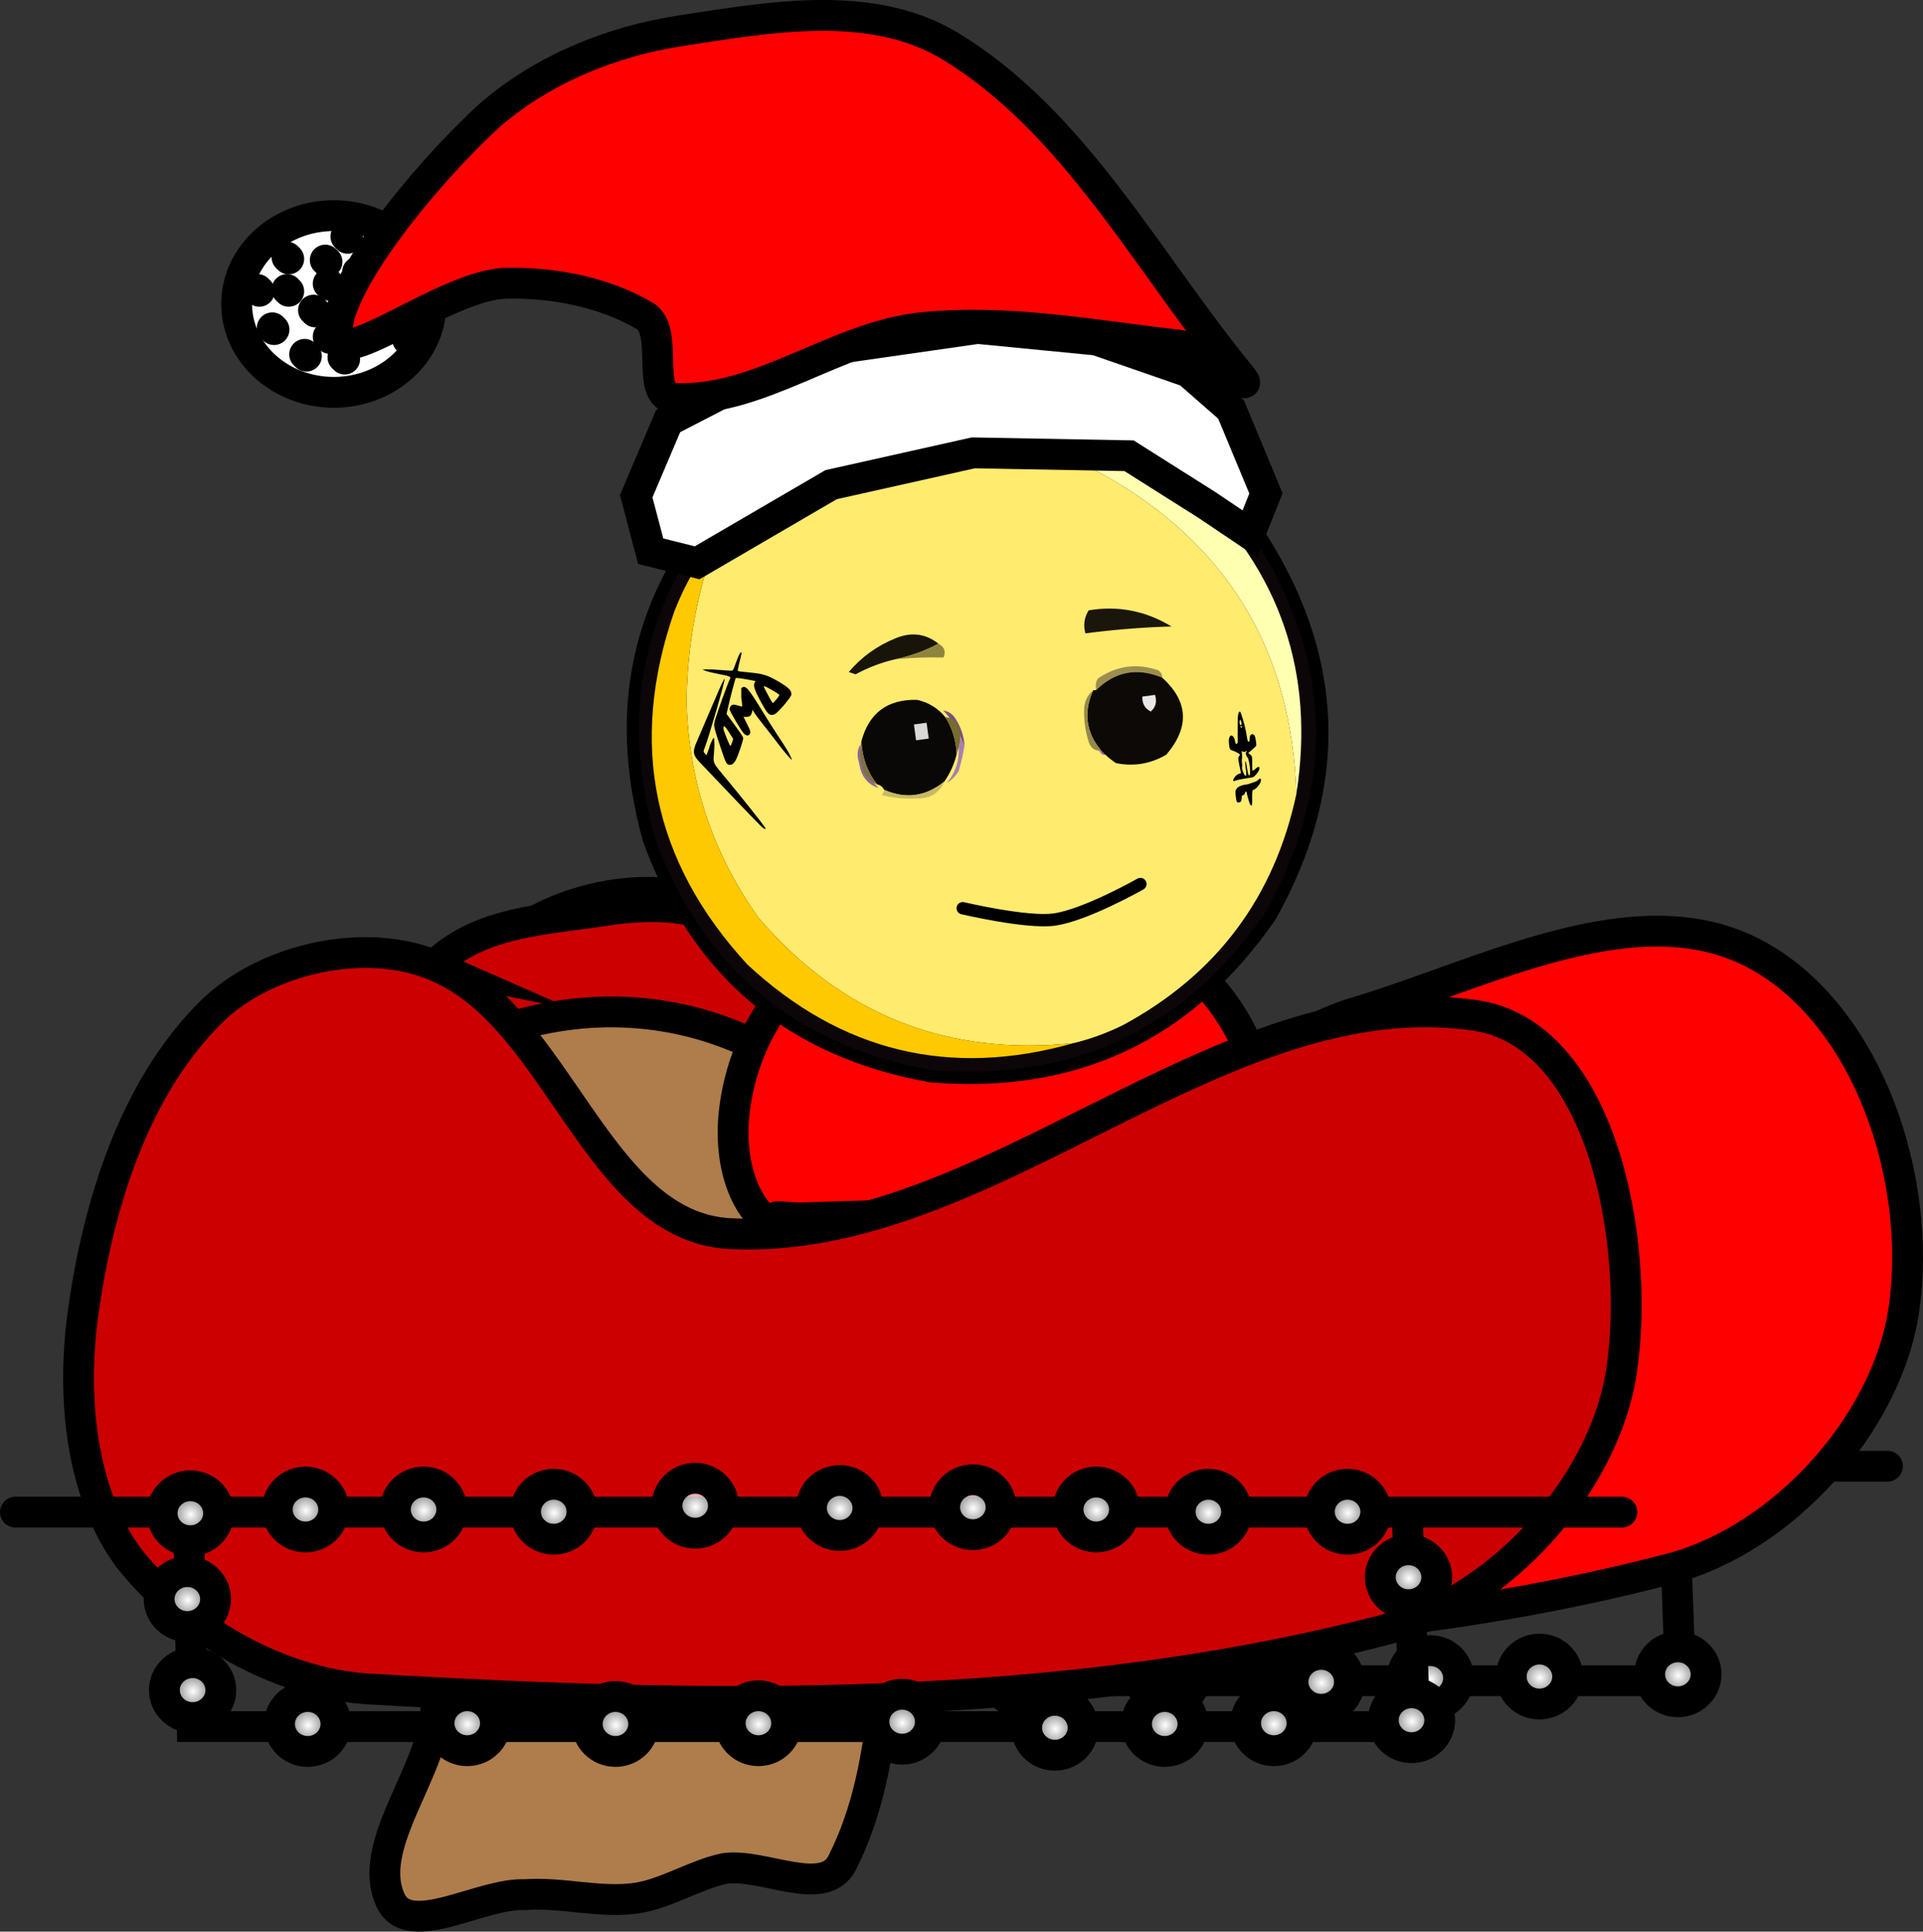 <svg version="1.1" xmlns="http://www.w3.org/2000/svg" xmlns:xlink="http://www.w3.org/1999/xlink" width="155.944" height="156.603" viewBox="0,0,155.944,156.603"><rect x="0" y="0" width="155.944" height="156.603" fill="#333333" stroke="none"/><defs><radialGradient cx="268.214" cy="225.575" r="3.055" gradientUnits="userSpaceOnUse" id="color-1"><stop offset="0" stop-color="#ffffff"/><stop offset="1" stop-color="#ffffff" stop-opacity="0"/></radialGradient><radialGradient cx="277.611" cy="228.321" r="3.055" gradientUnits="userSpaceOnUse" id="color-2"><stop offset="0" stop-color="#ffffff"/><stop offset="1" stop-color="#ffffff" stop-opacity="0"/></radialGradient><radialGradient cx="290.486" cy="228.199" r="3.055" gradientUnits="userSpaceOnUse" id="color-3"><stop offset="0" stop-color="#ffffff"/><stop offset="1" stop-color="#ffffff" stop-opacity="0"/></radialGradient><radialGradient cx="302.506" cy="228.321" r="3.055" gradientUnits="userSpaceOnUse" id="color-4"><stop offset="0" stop-color="#ffffff"/><stop offset="1" stop-color="#ffffff" stop-opacity="0"/></radialGradient><radialGradient cx="314.099" cy="228.199" r="3.055" gradientUnits="userSpaceOnUse" id="color-5"><stop offset="0" stop-color="#ffffff"/><stop offset="1" stop-color="#ffffff" stop-opacity="0"/></radialGradient><radialGradient cx="267.848" cy="218.131" r="3.055" gradientUnits="userSpaceOnUse" id="color-6"><stop offset="0" stop-color="#ffffff"/><stop offset="1" stop-color="#ffffff" stop-opacity="0"/></radialGradient><radialGradient cx="268.031" cy="211.236" r="3.055" gradientUnits="userSpaceOnUse" id="color-7"><stop offset="0" stop-color="#ffffff"/><stop offset="1" stop-color="#ffffff" stop-opacity="0"/></radialGradient><radialGradient cx="277.367" cy="210.931" r="3.055" gradientUnits="userSpaceOnUse" id="color-8"><stop offset="0" stop-color="#ffffff"/><stop offset="1" stop-color="#ffffff" stop-opacity="0"/></radialGradient><radialGradient cx="286.946" cy="210.931" r="3.055" gradientUnits="userSpaceOnUse" id="color-9"><stop offset="0" stop-color="#ffffff"/><stop offset="1" stop-color="#ffffff" stop-opacity="0"/></radialGradient><radialGradient cx="297.502" cy="211.114" r="3.055" gradientUnits="userSpaceOnUse" id="color-10"><stop offset="0" stop-color="#ffffff"/><stop offset="1" stop-color="#ffffff" stop-opacity="0"/></radialGradient><radialGradient cx="308.974" cy="210.626" r="3.055" gradientUnits="userSpaceOnUse" id="color-11"><stop offset="0" stop-color="#ffffff"/><stop offset="1" stop-color="#ffffff" stop-opacity="0"/></radialGradient><radialGradient cx="320.689" cy="210.809" r="3.055" gradientUnits="userSpaceOnUse" id="color-12"><stop offset="0" stop-color="#ffffff"/><stop offset="1" stop-color="#ffffff" stop-opacity="0"/></radialGradient><radialGradient cx="331.489" cy="210.748" r="3.055" gradientUnits="userSpaceOnUse" id="color-13"><stop offset="0" stop-color="#ffffff"/><stop offset="1" stop-color="#ffffff" stop-opacity="0"/></radialGradient><radialGradient cx="325.753" cy="228.138" r="3.055" gradientUnits="userSpaceOnUse" id="color-14"><stop offset="0" stop-color="#ffffff"/><stop offset="1" stop-color="#ffffff" stop-opacity="0"/></radialGradient><radialGradient cx="338.201" cy="228.626" r="3.055" gradientUnits="userSpaceOnUse" id="color-15"><stop offset="0" stop-color="#ffffff"/><stop offset="1" stop-color="#ffffff" stop-opacity="0"/></radialGradient><radialGradient cx="347.048" cy="228.321" r="3.055" gradientUnits="userSpaceOnUse" id="color-16"><stop offset="0" stop-color="#ffffff"/><stop offset="1" stop-color="#ffffff" stop-opacity="0"/></radialGradient><radialGradient cx="341.557" cy="210.931" r="3.055" gradientUnits="userSpaceOnUse" id="color-17"><stop offset="0" stop-color="#ffffff"/><stop offset="1" stop-color="#ffffff" stop-opacity="0"/></radialGradient><radialGradient cx="355.896" cy="228.199" r="3.055" gradientUnits="userSpaceOnUse" id="color-18"><stop offset="0" stop-color="#ffffff"/><stop offset="1" stop-color="#ffffff" stop-opacity="0"/></radialGradient><radialGradient cx="350.648" cy="211.114" r="3.055" gradientUnits="userSpaceOnUse" id="color-19"><stop offset="0" stop-color="#ffffff"/><stop offset="1" stop-color="#ffffff" stop-opacity="0"/></radialGradient><radialGradient cx="361.936" cy="211.114" r="3.055" gradientUnits="userSpaceOnUse" id="color-20"><stop offset="0" stop-color="#ffffff"/><stop offset="1" stop-color="#ffffff" stop-opacity="0"/></radialGradient><radialGradient cx="367.123" cy="228.016" r="3.055" gradientUnits="userSpaceOnUse" id="color-21"><stop offset="0" stop-color="#ffffff"/><stop offset="1" stop-color="#ffffff" stop-opacity="0"/></radialGradient><radialGradient cx="366.879" cy="216.423" r="3.055" gradientUnits="userSpaceOnUse" id="color-22"><stop offset="0" stop-color="#ffffff"/><stop offset="1" stop-color="#ffffff" stop-opacity="0"/></radialGradient><radialGradient cx="246.675" cy="229.297" r="3.055" gradientUnits="userSpaceOnUse" id="color-23"><stop offset="0" stop-color="#ffffff"/><stop offset="1" stop-color="#ffffff" stop-opacity="0"/></radialGradient><radialGradient cx="256.011" cy="232.043" r="3.055" gradientUnits="userSpaceOnUse" id="color-24"><stop offset="0" stop-color="#ffffff"/><stop offset="1" stop-color="#ffffff" stop-opacity="0"/></radialGradient><radialGradient cx="268.947" cy="231.982" r="3.055" gradientUnits="userSpaceOnUse" id="color-25"><stop offset="0" stop-color="#ffffff"/><stop offset="1" stop-color="#ffffff" stop-opacity="0"/></radialGradient><radialGradient cx="280.967" cy="232.043" r="3.055" gradientUnits="userSpaceOnUse" id="color-26"><stop offset="0" stop-color="#ffffff"/><stop offset="1" stop-color="#ffffff" stop-opacity="0"/></radialGradient><radialGradient cx="292.56" cy="231.982" r="3.055" gradientUnits="userSpaceOnUse" id="color-27"><stop offset="0" stop-color="#ffffff"/><stop offset="1" stop-color="#ffffff" stop-opacity="0"/></radialGradient><radialGradient cx="246.248" cy="221.914" r="3.055" gradientUnits="userSpaceOnUse" id="color-28"><stop offset="0" stop-color="#ffffff"/><stop offset="1" stop-color="#ffffff" stop-opacity="0"/></radialGradient><radialGradient cx="246.492" cy="214.958" r="3.055" gradientUnits="userSpaceOnUse" id="color-29"><stop offset="0" stop-color="#ffffff"/><stop offset="1" stop-color="#ffffff" stop-opacity="0"/></radialGradient><radialGradient cx="255.828" cy="214.653" r="3.055" gradientUnits="userSpaceOnUse" id="color-30"><stop offset="0" stop-color="#ffffff"/><stop offset="1" stop-color="#ffffff" stop-opacity="0"/></radialGradient><radialGradient cx="265.408" cy="214.653" r="3.055" gradientUnits="userSpaceOnUse" id="color-31"><stop offset="0" stop-color="#ffffff"/><stop offset="1" stop-color="#ffffff" stop-opacity="0"/></radialGradient><radialGradient cx="275.963" cy="214.836" r="3.055" gradientUnits="userSpaceOnUse" id="color-32"><stop offset="0" stop-color="#ffffff"/><stop offset="1" stop-color="#ffffff" stop-opacity="0"/></radialGradient><radialGradient cx="287.435" cy="214.348" r="3.055" gradientUnits="userSpaceOnUse" id="color-33"><stop offset="0" stop-color="#ffffff"/><stop offset="1" stop-color="#ffffff" stop-opacity="0"/></radialGradient><radialGradient cx="299.15" cy="214.531" r="3.055" gradientUnits="userSpaceOnUse" id="color-34"><stop offset="0" stop-color="#ffffff"/><stop offset="1" stop-color="#ffffff" stop-opacity="0"/></radialGradient><radialGradient cx="309.95" cy="214.47" r="3.055" gradientUnits="userSpaceOnUse" id="color-35"><stop offset="0" stop-color="#ffffff"/><stop offset="1" stop-color="#ffffff" stop-opacity="0"/></radialGradient><radialGradient cx="304.214" cy="231.86" r="3.055" gradientUnits="userSpaceOnUse" id="color-36"><stop offset="0" stop-color="#ffffff"/><stop offset="1" stop-color="#ffffff" stop-opacity="0"/></radialGradient><radialGradient cx="316.601" cy="232.348" r="3.055" gradientUnits="userSpaceOnUse" id="color-37"><stop offset="0" stop-color="#ffffff"/><stop offset="1" stop-color="#ffffff" stop-opacity="0"/></radialGradient><radialGradient cx="325.509" cy="232.043" r="3.055" gradientUnits="userSpaceOnUse" id="color-38"><stop offset="0" stop-color="#ffffff"/><stop offset="1" stop-color="#ffffff" stop-opacity="0"/></radialGradient><radialGradient cx="319.957" cy="214.653" r="3.055" gradientUnits="userSpaceOnUse" id="color-39"><stop offset="0" stop-color="#ffffff"/><stop offset="1" stop-color="#ffffff" stop-opacity="0"/></radialGradient><radialGradient cx="334.357" cy="231.982" r="3.055" gradientUnits="userSpaceOnUse" id="color-40"><stop offset="0" stop-color="#ffffff"/><stop offset="1" stop-color="#ffffff" stop-opacity="0"/></radialGradient><radialGradient cx="329.048" cy="214.836" r="3.055" gradientUnits="userSpaceOnUse" id="color-41"><stop offset="0" stop-color="#ffffff"/><stop offset="1" stop-color="#ffffff" stop-opacity="0"/></radialGradient><radialGradient cx="340.336" cy="214.836" r="3.055" gradientUnits="userSpaceOnUse" id="color-42"><stop offset="0" stop-color="#ffffff"/><stop offset="1" stop-color="#ffffff" stop-opacity="0"/></radialGradient><radialGradient cx="345.523" cy="231.738" r="3.055" gradientUnits="userSpaceOnUse" id="color-43"><stop offset="0" stop-color="#ffffff"/><stop offset="1" stop-color="#ffffff" stop-opacity="0"/></radialGradient><radialGradient cx="345.279" cy="220.145" r="3.055" gradientUnits="userSpaceOnUse" id="color-44"><stop offset="0" stop-color="#ffffff"/><stop offset="1" stop-color="#ffffff" stop-opacity="0"/></radialGradient></defs><g transform="translate(-231.026,-92.185)"><g data-paper-data="{&quot;isPaintingLayer&quot;:true}" stroke-linejoin="miter" stroke-miterlimit="10" stroke-dasharray="" stroke-dashoffset="0" style="mix-blend-mode: normal"><g fill-rule="nonzero" stroke="#000000" stroke-width="2.5"><g fill="none" stroke-linecap="round"><path d="M253.815,211.053h130.271"/><path d="M366.696,211.663l0.61,16.78h-99.152l-0.305,-17.39"/></g><path d="M268.184,223.257c0.631,0 1.203,0.249 1.617,0.653c0.415,0.403 0.671,0.959 0.671,1.574c0,0.615 -0.256,1.172 -0.671,1.574c-0.414,0.404 -0.986,0.653 -1.617,0.653c-0.631,0 -1.203,-0.249 -1.617,-0.653c-0.415,-0.403 -0.671,-0.959 -0.671,-1.574c0,-0.615 0.256,-1.172 0.671,-1.574c0.414,-0.404 0.986,-0.653 1.617,-0.653z" fill="url(#color-1)" stroke-linecap="butt"/><path d="M277.581,226.002c0.631,0 1.203,0.249 1.617,0.653c0.415,0.403 0.671,0.959 0.671,1.574c0,0.615 -0.256,1.172 -0.671,1.574c-0.414,0.404 -0.986,0.653 -1.617,0.653c-0.631,0 -1.203,-0.249 -1.617,-0.653c-0.415,-0.403 -0.671,-0.959 -0.671,-1.574c0,-0.615 0.256,-1.172 0.671,-1.574c0.414,-0.404 0.986,-0.653 1.617,-0.653z" fill="url(#color-2)" stroke-linecap="butt"/><path d="M290.455,225.88c0.631,0 1.203,0.249 1.617,0.653c0.415,0.403 0.671,0.959 0.671,1.574c0,0.615 -0.256,1.172 -0.671,1.574c-0.414,0.404 -0.986,0.653 -1.617,0.653c-0.631,0 -1.203,-0.249 -1.617,-0.653c-0.415,-0.403 -0.671,-0.959 -0.671,-1.574c0,-0.615 0.256,-1.172 0.671,-1.574c0.414,-0.404 0.986,-0.653 1.617,-0.653z" fill="url(#color-3)" stroke-linecap="butt"/><path d="M302.476,226.002c0.631,0 1.203,0.249 1.617,0.653c0.415,0.403 0.671,0.959 0.671,1.574c0,0.615 -0.256,1.172 -0.671,1.574c-0.414,0.404 -0.986,0.653 -1.617,0.653c-0.631,0 -1.203,-0.249 -1.617,-0.653c-0.415,-0.403 -0.671,-0.959 -0.671,-1.574c0,-0.615 0.256,-1.172 0.671,-1.574c0.414,-0.404 0.986,-0.653 1.617,-0.653z" fill="url(#color-4)" stroke-linecap="butt"/><path d="M314.069,225.88c0.631,0 1.203,0.249 1.617,0.653c0.415,0.403 0.671,0.959 0.671,1.574c0,0.615 -0.256,1.172 -0.671,1.574c-0.414,0.404 -0.986,0.653 -1.617,0.653c-0.631,0 -1.203,-0.249 -1.617,-0.653c-0.415,-0.403 -0.671,-0.959 -0.671,-1.574c0,-0.615 0.256,-1.172 0.671,-1.574c0.414,-0.404 0.986,-0.653 1.617,-0.653z" fill="url(#color-5)" stroke-linecap="butt"/><path d="M267.818,215.813c0.631,0 1.203,0.249 1.617,0.653c0.415,0.403 0.671,0.959 0.671,1.574c0,0.615 -0.256,1.172 -0.671,1.574c-0.414,0.404 -0.986,0.653 -1.617,0.653c-0.631,0 -1.203,-0.249 -1.617,-0.653c-0.415,-0.403 -0.671,-0.959 -0.671,-1.574c0,-0.615 0.256,-1.172 0.671,-1.574c0.414,-0.404 0.986,-0.653 1.617,-0.653z" fill="url(#color-6)" stroke-linecap="butt"/><path d="M268.001,208.918c0.631,0 1.203,0.249 1.617,0.653c0.415,0.403 0.671,0.959 0.671,1.574c0,0.615 -0.256,1.172 -0.671,1.574c-0.414,0.404 -0.986,0.653 -1.617,0.653c-0.631,0 -1.203,-0.249 -1.617,-0.653c-0.415,-0.403 -0.671,-0.959 -0.671,-1.574c0,-0.615 0.256,-1.172 0.671,-1.574c0.414,-0.404 0.986,-0.653 1.617,-0.653z" fill="url(#color-7)" stroke-linecap="butt"/><path d="M277.337,208.613c0.631,0 1.203,0.249 1.617,0.653c0.415,0.403 0.671,0.959 0.671,1.574c0,0.615 -0.256,1.172 -0.671,1.574c-0.414,0.404 -0.986,0.653 -1.617,0.653c-0.631,0 -1.203,-0.249 -1.617,-0.653c-0.415,-0.403 -0.671,-0.959 -0.671,-1.574c0,-0.615 0.256,-1.172 0.671,-1.574c0.414,-0.404 0.986,-0.653 1.617,-0.653z" fill="url(#color-8)" stroke-linecap="butt"/><path d="M286.916,208.613c0.631,0 1.203,0.249 1.617,0.653c0.415,0.403 0.671,0.959 0.671,1.574c0,0.615 -0.256,1.172 -0.671,1.574c-0.414,0.404 -0.986,0.653 -1.617,0.653c-0.631,0 -1.203,-0.249 -1.617,-0.653c-0.415,-0.403 -0.671,-0.959 -0.671,-1.574c0,-0.615 0.256,-1.172 0.671,-1.574c0.414,-0.404 0.986,-0.653 1.617,-0.653z" fill="url(#color-9)" stroke-linecap="butt"/><path d="M297.472,208.796c0.631,0 1.203,0.249 1.617,0.653c0.415,0.403 0.671,0.959 0.671,1.574c0,0.615 -0.256,1.172 -0.671,1.574c-0.414,0.404 -0.986,0.653 -1.617,0.653c-0.631,0 -1.203,-0.249 -1.617,-0.653c-0.415,-0.403 -0.671,-0.959 -0.671,-1.574c0,-0.615 0.256,-1.172 0.671,-1.574c0.414,-0.404 0.986,-0.653 1.617,-0.653z" fill="url(#color-10)" stroke-linecap="butt"/><path d="M308.943,208.308c0.631,0 1.203,0.249 1.617,0.653c0.415,0.403 0.671,0.959 0.671,1.574c0,0.615 -0.256,1.172 -0.671,1.574c-0.414,0.404 -0.986,0.653 -1.617,0.653c-0.631,0 -1.203,-0.249 -1.617,-0.653c-0.415,-0.403 -0.671,-0.959 -0.671,-1.574c0,-0.615 0.256,-1.172 0.671,-1.574c0.414,-0.404 0.986,-0.653 1.617,-0.653z" fill="url(#color-11)" stroke-linecap="butt"/><path d="M320.659,208.491c0.631,0 1.203,0.249 1.617,0.653c0.415,0.403 0.671,0.959 0.671,1.574c0,0.615 -0.256,1.172 -0.671,1.574c-0.414,0.404 -0.986,0.653 -1.617,0.653c-0.631,0 -1.203,-0.249 -1.617,-0.653c-0.415,-0.403 -0.671,-0.959 -0.671,-1.574c0,-0.615 0.256,-1.172 0.671,-1.574c0.414,-0.404 0.986,-0.653 1.617,-0.653z" fill="url(#color-12)" stroke-linecap="butt"/><path d="M331.459,208.43c0.631,0 1.203,0.249 1.617,0.653c0.415,0.403 0.671,0.959 0.671,1.574c0,0.615 -0.256,1.172 -0.671,1.574c-0.414,0.404 -0.986,0.653 -1.617,0.653c-0.631,0 -1.203,-0.249 -1.617,-0.653c-0.415,-0.403 -0.671,-0.959 -0.671,-1.574c0,-0.615 0.256,-1.172 0.671,-1.574c0.414,-0.404 0.986,-0.653 1.617,-0.653z" fill="url(#color-13)" stroke-linecap="butt"/><path d="M325.723,225.819c0.631,0 1.203,0.249 1.617,0.653c0.415,0.403 0.671,0.959 0.671,1.574c0,0.615 -0.256,1.172 -0.671,1.574c-0.414,0.404 -0.986,0.653 -1.617,0.653c-0.631,0 -1.203,-0.249 -1.617,-0.653c-0.415,-0.403 -0.671,-0.959 -0.671,-1.574c0,-0.615 0.256,-1.172 0.671,-1.574c0.414,-0.404 0.986,-0.653 1.617,-0.653z" fill="url(#color-14)" stroke-linecap="butt"/><path d="M338.17,226.307c0.631,0 1.203,0.249 1.617,0.653c0.415,0.403 0.671,0.959 0.671,1.574c0,0.615 -0.256,1.172 -0.671,1.574c-0.414,0.404 -0.986,0.653 -1.617,0.653c-0.631,0 -1.203,-0.249 -1.617,-0.653c-0.415,-0.403 -0.671,-0.959 -0.671,-1.574c0,-0.615 0.256,-1.172 0.671,-1.574c0.414,-0.404 0.986,-0.653 1.617,-0.653z" fill="url(#color-15)" stroke-linecap="butt"/><path d="M347.018,226.002c0.631,0 1.203,0.249 1.617,0.653c0.415,0.403 0.671,0.959 0.671,1.574c0,0.615 -0.256,1.172 -0.671,1.574c-0.414,0.404 -0.986,0.653 -1.617,0.653c-0.631,0 -1.203,-0.249 -1.617,-0.653c-0.415,-0.403 -0.671,-0.959 -0.671,-1.574c0,-0.615 0.256,-1.172 0.671,-1.574c0.414,-0.404 0.986,-0.653 1.617,-0.653z" fill="url(#color-16)" stroke-linecap="butt"/><path d="M341.526,208.613c0.631,0 1.203,0.249 1.617,0.653c0.415,0.403 0.671,0.959 0.671,1.574c0,0.615 -0.256,1.172 -0.671,1.574c-0.414,0.404 -0.986,0.653 -1.617,0.653c-0.631,0 -1.203,-0.249 -1.617,-0.653c-0.415,-0.403 -0.671,-0.959 -0.671,-1.574c0,-0.615 0.256,-1.172 0.671,-1.574c0.414,-0.404 0.986,-0.653 1.617,-0.653z" fill="url(#color-17)" stroke-linecap="butt"/><path d="M355.865,225.88c0.631,0 1.203,0.249 1.617,0.653c0.415,0.403 0.671,0.959 0.671,1.574c0,0.615 -0.256,1.172 -0.671,1.574c-0.414,0.404 -0.986,0.653 -1.617,0.653c-0.631,0 -1.203,-0.249 -1.617,-0.653c-0.415,-0.403 -0.671,-0.959 -0.671,-1.574c0,-0.615 0.256,-1.172 0.671,-1.574c0.414,-0.404 0.986,-0.653 1.617,-0.653z" fill="url(#color-18)" stroke-linecap="butt"/><path d="M350.618,208.796c0.631,0 1.203,0.249 1.617,0.653c0.415,0.403 0.671,0.959 0.671,1.574c0,0.615 -0.256,1.172 -0.671,1.574c-0.414,0.404 -0.986,0.653 -1.617,0.653c-0.631,0 -1.203,-0.249 -1.617,-0.653c-0.415,-0.403 -0.671,-0.959 -0.671,-1.574c0,-0.615 0.256,-1.172 0.671,-1.574c0.414,-0.404 0.986,-0.653 1.617,-0.653z" fill="url(#color-19)" stroke-linecap="butt"/><path d="M361.906,208.796c0.631,0 1.203,0.249 1.617,0.653c0.415,0.403 0.671,0.959 0.671,1.574c0,0.615 -0.256,1.172 -0.671,1.574c-0.414,0.404 -0.986,0.653 -1.617,0.653c-0.631,0 -1.203,-0.249 -1.617,-0.653c-0.415,-0.403 -0.671,-0.959 -0.671,-1.574c0,-0.615 0.256,-1.172 0.671,-1.574c0.414,-0.404 0.986,-0.653 1.617,-0.653z" fill="url(#color-20)" stroke-linecap="butt"/><path d="M367.092,225.697c0.631,0 1.203,0.249 1.617,0.653c0.415,0.403 0.671,0.959 0.671,1.574c0,0.615 -0.256,1.172 -0.671,1.574c-0.414,0.404 -0.986,0.653 -1.617,0.653c-0.631,0 -1.203,-0.249 -1.617,-0.653c-0.415,-0.403 -0.671,-0.959 -0.671,-1.574c0,-0.615 0.256,-1.172 0.671,-1.574c0.414,-0.404 0.986,-0.653 1.617,-0.653z" fill="url(#color-21)" stroke-linecap="butt"/><path d="M366.848,214.104c0.631,0 1.203,0.249 1.617,0.653c0.415,0.403 0.671,0.959 0.671,1.574c0,0.615 -0.256,1.172 -0.671,1.574c-0.414,0.404 -0.986,0.653 -1.617,0.653c-0.631,0 -1.203,-0.249 -1.617,-0.653c-0.415,-0.403 -0.671,-0.959 -0.671,-1.574c0,-0.615 0.256,-1.172 0.671,-1.574c0.414,-0.404 0.986,-0.653 1.617,-0.653z" fill="url(#color-22)" stroke-linecap="butt"/></g><path d="M289.326,165.657c9.912,4.148 13.215,19.971 23.797,21.661c10.161,1.622 18.089,-10.276 28.068,-13.119c10.368,-3.118 22.746,-9.838 32.339,-4.576c9.065,4.973 13.399,18.223 11.898,28.678c-1.339,9.328 -9.852,18.672 -18.915,21.051c-26.674,6.997 -55.145,6.481 -82.678,4.881c-7.255,-0.421 -14.92,-4.817 -19.525,-10.678c-3.921,-5.359 -4.587,-13.172 -3.661,-19.83c1.214,-8.735 4.115,-18.156 10.372,-24.37c4.391,-4.354 12.622,-6.204 18.306,-3.698z" fill="#ff0000" fill-rule="nonzero" stroke="#000000" stroke-width="2.5" stroke-linecap="round"/><path d="M280.73,165.901c3.287,-0.395 7.017,-0.403 9.747,1.525c6.49,4.61 9.595,16.666 17.109,17.695c14.464,1.977 28.954,-13.108 43.033,-9.153c7.732,2.173 13.013,14.718 12.184,24.163c-0.822,9.375 -8.371,18.672 -16.073,21.051c-22.665,6.997 -46.857,6.481 -70.253,4.881c-6.165,-0.421 -12.678,-4.817 -16.591,-10.678c-3.332,-5.359 -3.898,-13.172 -3.111,-19.83c1.032,-8.735 3.592,-18.044 8.813,-24.37c3.702,-4.484 9.974,-4.403 15.14,-5.284z" fill="#cc0000" fill-rule="nonzero" stroke="#000000" stroke-width="2.5" stroke-linecap="round"/><path d="M303.973,215.605c-1.407,9.237 -0.436,19.297 -4.657,27.609c-1.465,2.882 -6.388,0.022 -9.503,0.445c-2.55,0.545 -4.873,2.134 -7.374,2.438c-2.92,0.357 -5.847,-0.517 -8.838,-0.31c-3.597,-0.151 -9.391,3.659 -10.895,0.481c-2.385,-5.065 5.114,-12.06 3.43,-17.597c-2.068,-6.778 -11.407,-9.553 -13.437,-16.51c-2.031,-6.956 -1.451,-14.814 2.221,-21.916c3.672,-7.103 9.748,-12.119 16.597,-14.484c6.85,-2.366 14.473,-2.081 21.239,1.418c6.767,3.498 11.407,9.553 13.437,16.51c2.031,6.956 -1.116,14.665 -2.221,21.916z" fill="#ae7d4b" fill-rule="nonzero" stroke="#000000" stroke-width="2.5" stroke-linecap="butt"/><path d="M312.087,165.293c5.954,0 11.348,1.984 15.255,5.189c3.907,3.205 5.979,7.968 6.325,12.516c0.258,3.492 -0.806,7.762 -4.222,9.158c-5.169,2.119 -11.497,-0.459 -17.357,-0.407c-5.705,-0.052 -12.03,2.544 -17.357,0.407c-3.429,-1.373 -4.476,-5.67 -4.222,-9.158c0.341,-4.544 2.418,-9.311 6.325,-12.516c3.906,-3.205 9.301,-5.189 15.255,-5.189z" fill="#ff0000" fill-rule="nonzero" stroke="#000000" stroke-width="2.5" stroke-linecap="round"/><g stroke-width="1"><g fill="#000000" fill-rule="nonzero" stroke="none" stroke-linecap="butt"><path d="M295.583,164.012c0.092,-0.028 0.431,-0.085 0.752,-0.126l0.584,-0.076l0.065,0.323c0.058,0.288 0.086,0.324 0.256,0.338c0.105,0.008 0.267,0.04 0.361,0.071c0.411,0.135 0.71,0.733 0.571,1.142c-0.069,0.204 -0.061,0.225 0.152,0.406c0.529,0.452 0.27,1.284 -0.518,1.666c-0.164,0.079 -0.196,0.14 -0.195,0.367c0.002,0.325 -0.097,0.374 -0.961,0.478c-0.595,0.072 -0.765,0.026 -0.836,-0.224c-0.036,-0.127 -0.092,-0.143 -0.42,-0.117c-0.405,0.032 -0.49,-0.016 -0.531,-0.3c-0.028,-0.196 0.054,-0.319 0.256,-0.385c0.175,-0.058 0.205,-0.357 0.103,-1.018c-0.139,-0.896 -0.179,-0.989 -0.408,-0.958c-0.153,0.021 -0.212,-0.01 -0.263,-0.139c-0.157,-0.393 0.061,-0.672 0.58,-0.743c0.177,-0.024 0.193,-0.049 0.164,-0.258zM295.57,164.944c-0.429,0.085 -0.551,0.164 -0.26,0.168c0.317,0.004 0.348,0.085 0.532,1.371c0.154,1.082 0.148,1.144 -0.138,1.249c-0.078,0.029 0.013,0.052 0.217,0.055c0.193,0.004 0.391,0.045 0.44,0.092c0.077,0.073 0.1,0.069 0.162,-0.029c0.086,-0.138 0.402,-0.194 0.533,-0.094c0.051,0.039 0.11,0.165 0.129,0.28l0.036,0.208l0.023,-0.237c0.028,-0.289 0.06,-0.329 0.376,-0.48c0.315,-0.15 0.728,-0.656 0.7,-0.859c-0.029,-0.21 -0.253,-0.513 -0.429,-0.579c-0.186,-0.069 -0.194,-0.14 -0.044,-0.414c0.109,-0.198 0.109,-0.248 0.004,-0.479c-0.132,-0.291 -0.401,-0.451 -0.773,-0.461c-0.23,-0.006 -0.251,-0.026 -0.329,-0.309c-0.054,-0.197 -0.077,-0.234 -0.067,-0.108c0.027,0.331 -0.065,0.476 -0.327,0.512c-0.246,0.033 -0.26,0.018 -0.396,-0.435c-0.038,-0.125 -0.045,-0.107 -0.028,0.074z"/><path d="M296.271,166.394c0.102,-0.134 0.964,-0.238 1.219,-0.147c0.305,0.109 0.427,0.413 0.314,0.788c-0.076,0.254 -0.296,0.366 -0.871,0.444c-0.396,0.054 -0.516,0.047 -0.561,-0.034zM296.612,167.208l0.335,-0.024c0.38,-0.027 0.647,-0.208 0.619,-0.417c-0.033,-0.242 -0.235,-0.321 -0.674,-0.261l-0.411,0.056z"/><path d="M296.089,165.142c0.044,-0.118 0.128,-0.153 0.5,-0.203c0.383,-0.052 0.474,-0.04 0.638,0.085c0.236,0.179 0.302,0.54 0.146,0.797c-0.096,0.157 -0.166,0.187 -0.553,0.234c-0.645,0.079 -0.671,0.065 -0.732,-0.386zM296.509,165.81c0.031,0.012 0.192,-0.015 0.359,-0.062c0.25,-0.07 0.303,-0.113 0.304,-0.246c0.001,-0.248 -0.155,-0.342 -0.491,-0.296l-0.301,0.041l0.037,0.271z"/></g><g><path d="M303.368,124.309c11.989,-2.261 21.802,1.307 29.439,10.705c6.828,10.255 7.24,20.739 1.235,31.45c-6.657,9.627 -15.848,13.949 -27.571,12.966c-11.262,-2.016 -18.865,-8.393 -22.808,-19.131c-3.136,-11.203 -0.654,-20.925 7.445,-29.164c3.572,-3.194 7.659,-5.469 12.26,-6.825z" fill="#0c0608" fill-rule="evenodd" stroke="#000000" stroke-linecap="butt"/><path d="M336.158,156.538c-0.387,-11.707 -5.68,-20.371 -15.879,-25.991c-5.979,-2.935 -12.293,-4.189 -18.942,-3.764c9.652,-3.087 18.412,-1.46 26.279,4.879c7.218,6.769 10.065,15.061 8.541,24.876z" fill="#feffb1" fill-rule="evenodd" stroke="none" stroke-linecap="butt"/><path d="M301.338,126.783c6.648,-0.426 12.962,0.829 18.942,3.764c10.199,5.621 15.492,14.284 15.879,25.991c-1.792,8.391 -6.466,14.634 -14.021,18.731c-1.289,0.644 -2.631,1.137 -4.026,1.478c-10.29,1.085 -18.809,-2.293 -25.557,-10.134c-3.728,-5.217 -5.679,-11.067 -5.854,-17.549c0.058,-4.613 0.889,-9.066 2.494,-13.358c3.122,-4.218 7.17,-7.192 12.143,-8.922z" fill="#ffeb6e" fill-rule="evenodd" stroke="none" stroke-linecap="butt"/><path d="M289.194,135.706c-1.605,4.292 -2.437,8.745 -2.494,13.358c0.174,6.482 2.125,12.331 5.854,17.549c6.748,7.84 15.267,11.218 25.557,10.134c-10.031,2.843 -18.858,0.718 -26.482,-6.373c-7.674,-8.343 -9.648,-17.881 -5.922,-28.614c0.855,-2.2 2.017,-4.218 3.488,-6.054z" fill="#fec900" fill-rule="evenodd" stroke="none" stroke-linecap="butt"/><path d="M307.51,149.784c0.447,0.067 0.789,0.302 1.026,0.706c0.409,0.643 0.645,1.344 0.709,2.102c-0.166,-0.223 -0.287,-0.488 -0.362,-0.796c0.018,0.371 -0.02,0.714 -0.114,1.03c0,-1.199 -0.42,-2.213 -1.259,-3.041z" fill="#79527e" fill-rule="evenodd" stroke="none" stroke-linecap="butt"/><path d="M300.786,152.558c0.034,1.377 0.532,2.549 1.493,3.517c-0.734,-0.227 -1.224,-0.724 -1.471,-1.491c-0.073,-0.328 -0.146,-0.656 -0.219,-0.985c-0.049,-0.408 0.017,-0.755 0.197,-1.041z" fill="#916796" fill-rule="evenodd" stroke="none" stroke-linecap="butt"/><path d="M309.245,152.591c-0.106,0.706 -0.264,1.404 -0.476,2.094c-0.243,0.42 -0.565,0.746 -0.966,0.977c0.693,-0.814 1.016,-1.759 0.967,-2.837c0.094,-0.316 0.132,-0.659 0.114,-1.03c0.075,0.308 0.196,0.573 0.362,0.796z" fill="#a87fae" fill-rule="evenodd" stroke="none" stroke-linecap="butt"/><path d="M320.172,148.399c-0.888,1.755 -0.67,3.36 0.655,4.814c-0.154,0.201 -0.32,0.223 -0.498,0.068c-1.096,-1.432 -1.307,-2.981 -0.632,-4.648c0.117,-0.166 0.275,-0.244 0.475,-0.234z" fill="#976e9d" fill-rule="evenodd" stroke="none" stroke-linecap="butt"/><g fill-rule="evenodd" stroke="none" stroke-linecap="butt"><path d="M307.126,144.37c-1.076,0.575 -2.239,0.995 -3.49,1.259c-1.124,0.26 -2.202,0.668 -3.233,1.225c-0.183,-0.062 -0.366,-0.125 -0.548,-0.187c1.039,-1.224 2.31,-2.138 3.812,-2.742c1.27,-0.521 2.424,-0.373 3.46,0.445z" fill="#191409"/><path d="M319.312,141.666c2.382,-0.398 4.621,0.038 6.717,1.309c-2.324,0.065 -4.652,0.251 -6.986,0.558c-0.18,-0.679 -0.09,-1.301 0.269,-1.867z" fill="#1b160c"/><path d="M307.126,144.37c0.485,0.261 0.623,0.635 0.414,1.121c-1.288,-0.036 -2.589,0.01 -3.904,0.139c1.251,-0.265 2.414,-0.685 3.49,-1.259z" fill="#8f843d"/><path d="M325.286,147.131c-2.028,-0.847 -3.814,-0.517 -5.358,0.99c-0.09,-0.334 -0.045,-0.645 0.135,-0.934c1.528,-1.033 3.154,-1.254 4.879,-0.664c0.217,0.146 0.331,0.348 0.344,0.607z" fill="#9c8d50"/><path d="M325.286,147.131c2.11,1.93 2.218,4.007 0.325,6.233c-1.282,0.753 -2.646,0.982 -4.091,0.687c-0.444,-0.298 -0.839,-0.637 -1.184,-1.016c-1.243,-1.473 -1.464,-3.099 -0.664,-4.879c0.086,-0.012 0.171,-0.023 0.257,-0.035c1.543,-1.507 3.329,-1.837 5.358,-0.99z" fill="#0c0907"/><path d="M307.672,150.311c0.58,0.896 0.891,1.9 0.933,3.012c-0.193,0.804 -0.528,1.547 -1.004,2.229c-1.496,1.212 -3.123,1.433 -4.879,0.664c-0.12,-0.245 -0.315,-0.393 -0.583,-0.444c-0.781,-1.014 -1.201,-2.177 -1.259,-3.49c0.613,-2.297 2.117,-3.417 4.512,-3.36c0.92,0.201 1.68,0.664 2.281,1.39z" fill="#0a0807"/><path d="M305.139,150.918c0.342,-0.047 0.685,-0.093 1.027,-0.14c0.058,0.428 0.116,0.856 0.175,1.284c-0.342,0.047 -0.685,0.093 -1.027,0.14c-0.058,-0.428 -0.116,-0.856 -0.175,-1.284z" fill="#d9d8d7"/><path d="M323.663,148.659c0.342,-0.047 0.685,-0.093 1.027,-0.14c0.174,0.543 0.061,0.994 -0.339,1.354c-0.482,-0.24 -0.711,-0.645 -0.688,-1.214z" fill="#e8e8e8"/><path d="M307.672,150.311c0.71,0.119 1.116,0.543 1.219,1.273c0.006,0.627 -0.089,1.206 -0.286,1.739c-0.042,-1.112 -0.353,-2.116 -0.933,-3.012z" fill="#766b30"/><path d="M319.671,148.156c-0.8,1.78 -0.579,3.406 0.664,4.879c-0.493,0.048 -0.828,-0.168 -1.004,-0.648c-0.299,-0.918 -0.427,-1.86 -0.384,-2.825c0.062,-0.6 0.303,-1.068 0.724,-1.406z" fill="#958949"/><path d="M300.879,152.282c0.059,1.313 0.479,2.476 1.259,3.49c-0.459,-0.158 -0.805,-0.46 -1.038,-0.905c-0.331,-0.877 -0.404,-1.739 -0.221,-2.585z" fill="#7a7245"/><path d="M302.722,156.216c1.756,0.77 3.383,0.548 4.879,-0.664c-0.422,0.965 -1.189,1.418 -2.3,1.359c-0.947,0.059 -1.875,-0.032 -2.784,-0.275c0.129,-0.118 0.197,-0.258 0.204,-0.42z" fill="#c7b964"/></g><path d="M323.506,163.855c0,0 -4.463,2.536 -7.01,2.882c-2.206,0.3 -7.4,-0.922 -7.4,-0.922" fill="none" fill-rule="nonzero" stroke="#000000" stroke-linecap="round"/><g fill="#000000" fill-rule="nonzero" stroke="none" stroke-linecap="butt"><path d="M290.833,145.577c0.227,-0.584 0.409,-0.708 0.275,-0.188c-0.136,0.53 -0.261,1.106 -0.253,1.165c0.008,0.057 0.036,0.061 1.168,0.173c0.842,0.083 1.251,0.211 1.958,0.612c1,0.567 1.255,0.813 1.215,1.174c-0.025,0.225 -1.136,1.511 -1.373,1.59c-0.411,0.136 -0.541,0.008 -1.162,-1.144c-0.442,-0.821 -0.556,-1.178 -0.447,-1.407l0.075,-0.157l-0.779,-0.144c-0.429,-0.079 -0.799,-0.118 -0.822,-0.087c-0.045,0.059 -0.441,1.569 -0.632,2.412l-0.111,0.488l0.307,0.419c0.827,1.128 1.03,1.425 1.044,1.529c0.021,0.154 -0.408,1.434 -0.596,1.78c-0.18,0.33 -0.362,0.45 -0.584,0.383c-0.192,-0.058 -0.244,-0.167 -0.64,-1.349c-0.522,-1.561 -0.566,-1.734 -0.521,-2.057c0.04,-0.288 1.143,-3.367 1.275,-3.556c0.107,-0.155 -0.028,-0.214 -0.846,-0.369c-0.479,-0.091 -0.989,-0.213 -1.134,-0.271l-0.264,-0.106l0.357,-0.015c0.196,-0.008 0.709,0.015 1.139,0.053c0.43,0.037 0.83,0.062 0.89,0.054c0.066,-0.009 0.14,-0.108 0.189,-0.252zM293.333,148.581c0.173,0.333 0.335,0.602 0.358,0.599c0.081,-0.011 0.545,-0.576 0.535,-0.651c-0.011,-0.083 -1.108,-0.718 -1.215,-0.703c-0.037,0.005 -0.051,0.041 -0.031,0.08zM289.686,151.256c0.026,0.195 0.518,1.41 0.569,1.404c0.025,-0.003 0.086,-0.132 0.137,-0.286l0.092,-0.28l-0.29,-0.461c-0.303,-0.482 -0.43,-0.624 -0.489,-0.546z"/><path d="M289.429,147.896c0.179,-0.403 0.34,-0.703 0.358,-0.666c0.056,0.114 -1.284,4.747 -1.619,5.598c-0.112,0.284 -0.112,0.294 0.013,0.438l0.128,0.147l0.129,-0.319c0.071,-0.176 0.127,-0.336 0.124,-0.356c-0.01,-0.071 0.291,-0.729 0.335,-0.735c0.067,-0.009 0.083,0.566 0.033,1.178c-0.075,0.923 -0.157,0.756 1.106,2.275c1.029,1.238 2.666,3.293 2.983,3.744c0.218,0.311 -0.014,0.241 -0.346,-0.104c-0.162,-0.169 -0.519,-0.533 -0.794,-0.811c-0.275,-0.277 -1.181,-1.225 -2.015,-2.106c-0.833,-0.881 -1.68,-1.769 -1.882,-1.973c-0.793,-0.804 -0.839,-1.014 -0.423,-1.961c0.147,-0.335 0.555,-1.285 0.906,-2.112z"/><path d="M291.136,147.987c0.326,-0.316 0.531,-0.089 1.816,2.017c0.289,0.474 0.747,1.198 1.017,1.609c0.865,1.314 0.989,1.516 1.142,1.848c0.083,0.179 0.145,0.327 0.138,0.328c-0.062,0.008 -0.637,-0.661 -1.158,-1.349c-0.353,-0.466 -0.886,-1.152 -1.186,-1.526c-0.299,-0.374 -0.613,-0.79 -0.698,-0.926l-0.153,-0.247l-0.058,0.231c-0.063,0.252 -0.213,0.35 -0.508,0.331l-0.173,-0.011l0.295,0.587c0.25,0.498 0.287,0.611 0.246,0.747c-0.07,0.232 -0.297,0.244 -0.51,0.027c-0.203,-0.206 -1.125,-1.77 -1.149,-1.95c-0.024,-0.173 0.12,-0.365 0.29,-0.388c0.078,-0.011 0.253,0.02 0.389,0.068c0.136,0.048 0.276,0.083 0.31,0.078c0.041,-0.006 0.025,-0.245 -0.046,-0.691z"/></g><g fill="#000000" fill-rule="nonzero" stroke="none" stroke-linecap="butt"><path d="M331.401,150.357c0.045,-0.469 0.158,-0.625 0.255,-0.352c0.22,0.615 0.394,1.299 0.477,1.872c0.051,0.35 0.086,0.449 0.155,0.439c0.058,-0.008 0.086,-0.093 0.078,-0.242c-0.014,-0.271 0.124,-0.426 0.307,-0.343c0.089,0.04 0.136,0.152 0.189,0.45c0.039,0.218 0.053,0.429 0.032,0.468c-0.021,0.039 -0.174,0.185 -0.34,0.325l-0.302,0.254l0.16,0.13c0.156,0.127 0.16,0.142 0.157,0.705c-0.002,0.317 0.013,0.588 0.033,0.604c0.02,0.015 0.133,-0.059 0.251,-0.165c0.237,-0.213 0.351,-0.19 0.294,0.058c-0.046,0.198 -0.397,0.614 -0.543,0.643c-0.058,0.012 -0.372,0.063 -0.697,0.115c-0.325,0.051 -0.651,0.125 -0.724,0.163c-0.1,0.052 -0.137,0.046 -0.146,-0.023c-0.02,-0.15 0.236,-0.461 0.438,-0.531l0.188,-0.065l-0.128,-0.611c-0.114,-0.547 -0.117,-0.626 -0.028,-0.756c0.098,-0.143 0.096,-0.147 -0.108,-0.269c-0.114,-0.068 -0.304,-0.155 -0.423,-0.193c-0.23,-0.074 -0.249,-0.115 -0.298,-0.655c-0.026,-0.286 0.06,-0.548 0.185,-0.565c0.123,-0.017 0.274,0.184 0.304,0.404c0.018,0.133 0.057,0.252 0.087,0.265c0.134,0.06 0.172,-0.121 0.135,-0.646zM331.755,153.639c-0.031,0.08 -0.037,0.255 -0.013,0.389c0.024,0.134 0.027,0.278 0.007,0.322c-0.057,0.128 0.187,0.746 0.289,0.732c0.071,-0.01 0.073,-0.134 0.007,-0.615c-0.045,-0.332 -0.058,-0.584 -0.029,-0.562c0.029,0.022 0.07,0.143 0.09,0.268c0.13,0.809 0.148,0.879 0.231,0.868c0.153,-0.021 0.017,-1.286 -0.159,-1.471c-0.095,-0.1 -0.162,-0.326 -0.108,-0.37c0.028,-0.023 0.048,-0.072 0.043,-0.109c-0.006,-0.047 -0.03,-0.044 -0.08,0.011c-0.045,0.049 -0.107,0.061 -0.17,0.032c-0.148,-0.068 -0.22,-0.043 -0.126,0.043zM331.596,150.968c0.015,-0.014 0.037,-0.024 0.063,-0.027c0.07,-0.01 0.076,-0.059 0.026,-0.21c-0.092,-0.275 -0.104,-0.272 -0.143,0.036zM331.621,151.06l0.037,0.135c0.033,-0.005 0.074,-0.039 0.091,-0.076c0.017,-0.037 -0.014,-0.062 -0.067,-0.054c-0.022,0.003 -0.043,0.001 -0.06,-0.005zM331.576,151.016c0.003,0.02 0.021,0.036 0.046,0.044l-0.025,-0.092c-0.015,0.014 -0.023,0.03 -0.021,0.047z"/><path d="M332.925,155.52c0.24,-0.217 0.287,-0.242 0.342,-0.176c0.127,0.155 -0.278,0.77 -0.57,0.865c-0.125,0.041 -0.14,0.146 -0.128,0.913c0.008,0.532 -0.125,0.498 -0.291,-0.074c-0.074,-0.253 -0.141,-0.516 -0.151,-0.583c-0.022,-0.164 -0.102,-0.144 -0.155,0.04c-0.024,0.082 -0.092,0.152 -0.153,0.155c-0.068,0.004 -0.104,0.05 -0.094,0.121c0.009,0.063 -0.008,0.192 -0.036,0.287c-0.039,0.13 -0.091,0.173 -0.214,0.175c-0.157,0.003 -0.165,-0.013 -0.229,-0.432c-0.039,-0.257 -0.041,-0.494 -0.004,-0.578c0.113,-0.258 0.431,-0.409 0.971,-0.463z"/></g></g></g><path d="M285.209,126.319l7.27,-3.753l5.573,-1.994l12.255,-1.759l9.621,0.938l7.445,2.58l3.483,3.049l2.83,6.802l-1.306,3.284l-3.483,-2.345l-6.313,-3.988l-12.625,-0.235l-11.537,2.58l-10.862,6.333l-3.766,-0.938l-1.175,-4.457z" fill="#ffffff" fill-rule="nonzero" stroke="#000000" stroke-width="2.5" stroke-linecap="round"/><path d="M321.923,192.654c3.932,0 7.495,0.72 10.075,1.884c2.58,1.164 4.177,2.772 4.177,4.545c0,1.774 -1.597,3.381 -4.177,4.545c-2.58,1.164 -6.143,1.884 -10.075,1.884c-3.932,0 -7.495,-0.72 -10.075,-1.884c-2.58,-1.164 -4.177,-2.771 -4.177,-4.545c0,-1.774 1.597,-3.381 4.177,-4.545c2.58,-1.164 6.143,-1.884 10.075,-1.884z" fill="#ff0000" fill-rule="nonzero" stroke="#000000" stroke-width="2.5" stroke-linecap="butt"/><path d="M311.721,190.593c6.158,0.014 11.764,0.577 17.826,0.538c2.07,-0.016 1.931,-1.154 1.877,-0.875c-0.185,1.384 3.327,3.029 -2.346,4.135c-3.094,0.598 -11.497,-0.065 -17.357,-0.058c-5.705,-0.007 -14.064,0.639 -17.357,0.058c-4.957,-0.888 -1.083,-2.287 -0.469,-3.479c0.153,-0.23 0.906,0.053 2.346,0c5.028,-0.154 10.26,-0.331 15.481,-0.319z" fill="#ffffff" fill-rule="nonzero" stroke="#000000" stroke-width="2.5" stroke-linecap="round"/><path d="M300.506,193.264c3.932,0 7.495,0.72 10.075,1.884c2.58,1.164 4.177,2.772 4.177,4.545c0,1.774 -1.597,3.381 -4.177,4.545c-2.58,1.164 -6.143,1.884 -10.075,1.884c-3.932,0 -7.495,-0.72 -10.075,-1.884c-2.58,-1.164 -4.177,-2.771 -4.177,-4.545c0,-1.774 1.597,-3.381 4.177,-4.545c2.58,-1.164 6.143,-1.884 10.075,-1.884z" fill="#ff0000" fill-rule="nonzero" stroke="#000000" stroke-width="2.5" stroke-linecap="butt"/><path d="M266.445,170.538c9.912,4.148 13,21.123 23.797,21.661c20.935,1.043 39.65,-20.72 60.407,-17.695c10.23,1.491 13.399,18.223 11.898,28.678c-1.339,9.328 -9.852,18.672 -18.915,21.051c-26.674,6.997 -55.145,6.481 -82.678,4.881c-7.255,-0.421 -14.92,-4.817 -19.525,-10.678c-3.921,-5.359 -4.587,-13.172 -3.661,-19.83c1.214,-8.735 4.115,-18.156 10.372,-24.37c4.391,-4.354 12.622,-6.204 18.306,-3.698z" fill="#cc0000" fill-rule="nonzero" stroke="#000000" stroke-width="2.5" stroke-linecap="round"/><g fill-rule="nonzero" stroke="#000000" stroke-width="2.5"><g fill="none" stroke-linecap="round"><path d="M232.276,214.775h130.271"/><path d="M345.157,215.385l0.61,16.78h-99.152l-0.305,-17.39"/></g><path d="M246.645,226.979c0.631,0 1.203,0.249 1.617,0.653c0.415,0.403 0.671,0.959 0.671,1.574c0,0.615 -0.256,1.172 -0.671,1.574c-0.414,0.404 -0.986,0.653 -1.617,0.653c-0.631,0 -1.203,-0.249 -1.617,-0.653c-0.415,-0.403 -0.671,-0.959 -0.671,-1.574c0,-0.615 0.256,-1.172 0.671,-1.574c0.414,-0.404 0.986,-0.653 1.617,-0.653z" fill="url(#color-23)" stroke-linecap="butt"/><path d="M255.981,229.724c0.631,0 1.203,0.249 1.617,0.653c0.415,0.403 0.671,0.959 0.671,1.574c0,0.615 -0.256,1.172 -0.671,1.574c-0.414,0.404 -0.986,0.653 -1.617,0.653c-0.631,0 -1.203,-0.249 -1.617,-0.653c-0.415,-0.403 -0.671,-0.959 -0.671,-1.574c0,-0.615 0.256,-1.172 0.671,-1.574c0.414,-0.404 0.986,-0.653 1.617,-0.653z" fill="url(#color-24)" stroke-linecap="butt"/><path d="M268.916,229.663c0.631,0 1.203,0.249 1.617,0.653c0.415,0.403 0.671,0.959 0.671,1.574c0,0.615 -0.256,1.172 -0.671,1.574c-0.414,0.404 -0.986,0.653 -1.617,0.653c-0.631,0 -1.203,-0.249 -1.617,-0.653c-0.415,-0.403 -0.671,-0.959 -0.671,-1.574c0,-0.615 0.256,-1.172 0.671,-1.574c0.414,-0.404 0.986,-0.653 1.617,-0.653z" fill="url(#color-25)" stroke-linecap="butt"/><path d="M280.937,229.724c0.631,0 1.203,0.249 1.617,0.653c0.415,0.403 0.671,0.959 0.671,1.574c0,0.615 -0.256,1.172 -0.671,1.574c-0.414,0.404 -0.986,0.653 -1.617,0.653c-0.631,0 -1.203,-0.249 -1.617,-0.653c-0.415,-0.403 -0.671,-0.959 -0.671,-1.574c0,-0.615 0.256,-1.172 0.671,-1.574c0.414,-0.404 0.986,-0.653 1.617,-0.653z" fill="url(#color-26)" stroke-linecap="butt"/><path d="M292.53,229.663c0.631,0 1.203,0.249 1.617,0.653c0.415,0.403 0.671,0.959 0.671,1.574c0,0.615 -0.256,1.172 -0.671,1.574c-0.414,0.404 -0.986,0.653 -1.617,0.653c-0.631,0 -1.203,-0.249 -1.617,-0.653c-0.415,-0.403 -0.671,-0.959 -0.671,-1.574c0,-0.615 0.256,-1.172 0.671,-1.574c0.414,-0.404 0.986,-0.653 1.617,-0.653z" fill="url(#color-27)" stroke-linecap="butt"/><path d="M246.218,219.596c0.631,0 1.203,0.249 1.617,0.653c0.415,0.403 0.671,0.959 0.671,1.574c0,0.615 -0.256,1.172 -0.671,1.574c-0.414,0.404 -0.986,0.653 -1.617,0.653c-0.631,0 -1.203,-0.249 -1.617,-0.653c-0.415,-0.403 -0.671,-0.959 -0.671,-1.574c0,-0.615 0.256,-1.172 0.671,-1.574c0.414,-0.404 0.986,-0.653 1.617,-0.653z" fill="url(#color-28)" stroke-linecap="butt"/><path d="M246.462,212.64c0.631,0 1.203,0.249 1.617,0.653c0.415,0.403 0.671,0.959 0.671,1.574c0,0.615 -0.256,1.172 -0.671,1.574c-0.414,0.404 -0.986,0.653 -1.617,0.653c-0.631,0 -1.203,-0.249 -1.617,-0.653c-0.415,-0.403 -0.671,-0.959 -0.671,-1.574c0,-0.615 0.256,-1.172 0.671,-1.574c0.414,-0.404 0.986,-0.653 1.617,-0.653z" fill="url(#color-29)" stroke-linecap="butt"/><path d="M255.798,212.335c0.631,0 1.203,0.249 1.617,0.653c0.415,0.403 0.671,0.959 0.671,1.574c0,0.615 -0.256,1.172 -0.671,1.574c-0.414,0.404 -0.986,0.653 -1.617,0.653c-0.631,0 -1.203,-0.249 -1.617,-0.653c-0.415,-0.403 -0.671,-0.959 -0.671,-1.574c0,-0.615 0.256,-1.172 0.671,-1.574c0.414,-0.404 0.986,-0.653 1.617,-0.653z" fill="url(#color-30)" stroke-linecap="butt"/><path d="M265.377,212.335c0.631,0 1.203,0.249 1.617,0.653c0.415,0.403 0.671,0.959 0.671,1.574c0,0.615 -0.256,1.172 -0.671,1.574c-0.414,0.404 -0.986,0.653 -1.617,0.653c-0.631,0 -1.203,-0.249 -1.617,-0.653c-0.415,-0.403 -0.671,-0.959 -0.671,-1.574c0,-0.615 0.256,-1.172 0.671,-1.574c0.414,-0.404 0.986,-0.653 1.617,-0.653z" fill="url(#color-31)" stroke-linecap="butt"/><path d="M275.933,212.518c0.631,0 1.203,0.249 1.617,0.653c0.415,0.403 0.671,0.959 0.671,1.574c0,0.615 -0.256,1.172 -0.671,1.574c-0.414,0.404 -0.986,0.653 -1.617,0.653c-0.631,0 -1.203,-0.249 -1.617,-0.653c-0.415,-0.403 -0.671,-0.959 -0.671,-1.574c0,-0.615 0.256,-1.172 0.671,-1.574c0.414,-0.404 0.986,-0.653 1.617,-0.653z" fill="url(#color-32)" stroke-linecap="butt"/><path d="M287.404,212.03c0.631,0 1.203,0.249 1.617,0.653c0.415,0.403 0.671,0.959 0.671,1.574c0,0.615 -0.256,1.172 -0.671,1.574c-0.414,0.404 -0.986,0.653 -1.617,0.653c-0.631,0 -1.203,-0.249 -1.617,-0.653c-0.415,-0.403 -0.671,-0.959 -0.671,-1.574c0,-0.615 0.256,-1.172 0.671,-1.574c0.414,-0.404 0.986,-0.653 1.617,-0.653z" fill="url(#color-33)" stroke-linecap="butt"/><path d="M299.12,212.213c0.631,0 1.203,0.249 1.617,0.653c0.415,0.403 0.671,0.959 0.671,1.574c0,0.615 -0.256,1.172 -0.671,1.574c-0.414,0.404 -0.986,0.653 -1.617,0.653c-0.631,0 -1.203,-0.249 -1.617,-0.653c-0.415,-0.403 -0.671,-0.959 -0.671,-1.574c0,-0.615 0.256,-1.172 0.671,-1.574c0.414,-0.404 0.986,-0.653 1.617,-0.653z" fill="url(#color-34)" stroke-linecap="butt"/><path d="M309.92,212.152c0.631,0 1.203,0.249 1.617,0.653c0.415,0.403 0.671,0.959 0.671,1.574c0,0.615 -0.256,1.172 -0.671,1.574c-0.414,0.404 -0.986,0.653 -1.617,0.653c-0.631,0 -1.203,-0.249 -1.617,-0.653c-0.415,-0.403 -0.671,-0.959 -0.671,-1.574c0,-0.615 0.256,-1.172 0.671,-1.574c0.414,-0.404 0.986,-0.653 1.617,-0.653z" fill="url(#color-35)" stroke-linecap="butt"/><path d="M304.184,229.541c0.631,0 1.203,0.249 1.617,0.653c0.415,0.403 0.671,0.959 0.671,1.574c0,0.615 -0.256,1.172 -0.671,1.574c-0.414,0.404 -0.986,0.653 -1.617,0.653c-0.631,0 -1.203,-0.249 -1.617,-0.653c-0.415,-0.403 -0.671,-0.959 -0.671,-1.574c0,-0.615 0.256,-1.172 0.671,-1.574c0.414,-0.404 0.986,-0.653 1.617,-0.653z" fill="url(#color-36)" stroke-linecap="butt"/><path d="M316.57,230.03c0.631,0 1.203,0.249 1.617,0.653c0.415,0.403 0.671,0.959 0.671,1.574c0,0.615 -0.256,1.172 -0.671,1.574c-0.414,0.404 -0.986,0.653 -1.617,0.653c-0.631,0 -1.203,-0.249 -1.617,-0.653c-0.415,-0.403 -0.671,-0.959 -0.671,-1.574c0,-0.615 0.256,-1.172 0.671,-1.574c0.414,-0.404 0.986,-0.653 1.617,-0.653z" fill="url(#color-37)" stroke-linecap="butt"/><path d="M325.479,229.724c0.631,0 1.203,0.249 1.617,0.653c0.415,0.403 0.671,0.959 0.671,1.574c0,0.615 -0.256,1.172 -0.671,1.574c-0.414,0.404 -0.986,0.653 -1.617,0.653c-0.631,0 -1.203,-0.249 -1.617,-0.653c-0.415,-0.403 -0.671,-0.959 -0.671,-1.574c0,-0.615 0.256,-1.172 0.671,-1.574c0.414,-0.404 0.986,-0.653 1.617,-0.653z" fill="url(#color-38)" stroke-linecap="butt"/><path d="M319.926,212.335c0.631,0 1.203,0.249 1.617,0.653c0.415,0.403 0.671,0.959 0.671,1.574c0,0.615 -0.256,1.172 -0.671,1.574c-0.414,0.404 -0.986,0.653 -1.617,0.653c-0.631,0 -1.203,-0.249 -1.617,-0.653c-0.415,-0.403 -0.671,-0.959 -0.671,-1.574c0,-0.615 0.256,-1.172 0.671,-1.574c0.414,-0.404 0.986,-0.653 1.617,-0.653z" fill="url(#color-39)" stroke-linecap="butt"/><path d="M334.326,229.663c0.631,0 1.203,0.249 1.617,0.653c0.415,0.403 0.671,0.959 0.671,1.574c0,0.615 -0.256,1.172 -0.671,1.574c-0.414,0.404 -0.986,0.653 -1.617,0.653c-0.631,0 -1.203,-0.249 -1.617,-0.653c-0.415,-0.403 -0.671,-0.959 -0.671,-1.574c0,-0.615 0.256,-1.172 0.671,-1.574c0.414,-0.404 0.986,-0.653 1.617,-0.653z" fill="url(#color-40)" stroke-linecap="butt"/><path d="M329.018,212.518c0.631,0 1.203,0.249 1.617,0.653c0.415,0.403 0.671,0.959 0.671,1.574c0,0.615 -0.256,1.172 -0.671,1.574c-0.414,0.404 -0.986,0.653 -1.617,0.653c-0.631,0 -1.203,-0.249 -1.617,-0.653c-0.415,-0.403 -0.671,-0.959 -0.671,-1.574c0,-0.615 0.256,-1.172 0.671,-1.574c0.414,-0.404 0.986,-0.653 1.617,-0.653z" fill="url(#color-41)" stroke-linecap="butt"/><path d="M340.306,212.518c0.631,0 1.203,0.249 1.617,0.653c0.415,0.403 0.671,0.959 0.671,1.574c0,0.615 -0.256,1.172 -0.671,1.574c-0.414,0.404 -0.986,0.653 -1.617,0.653c-0.631,0 -1.203,-0.249 -1.617,-0.653c-0.415,-0.403 -0.671,-0.959 -0.671,-1.574c0,-0.615 0.256,-1.172 0.671,-1.574c0.414,-0.404 0.986,-0.653 1.617,-0.653z" fill="url(#color-42)" stroke-linecap="butt"/><path d="M345.492,229.419c0.631,0 1.203,0.249 1.617,0.653c0.415,0.403 0.671,0.959 0.671,1.574c0,0.615 -0.256,1.172 -0.671,1.574c-0.414,0.404 -0.986,0.653 -1.617,0.653c-0.631,0 -1.203,-0.249 -1.617,-0.653c-0.415,-0.403 -0.671,-0.959 -0.671,-1.574c0,-0.615 0.256,-1.172 0.671,-1.574c0.414,-0.404 0.986,-0.653 1.617,-0.653z" fill="url(#color-43)" stroke-linecap="butt"/><path d="M345.248,217.826c0.631,0 1.203,0.249 1.617,0.653c0.415,0.403 0.671,0.959 0.671,1.574c0,0.615 -0.256,1.172 -0.671,1.574c-0.414,0.404 -0.986,0.653 -1.617,0.653c-0.631,0 -1.203,-0.249 -1.617,-0.653c-0.415,-0.403 -0.671,-0.959 -0.671,-1.574c0,-0.615 0.256,-1.172 0.671,-1.574c0.414,-0.404 0.986,-0.653 1.617,-0.653z" fill="url(#color-44)" stroke-linecap="butt"/></g><g data-paper-data="{&quot;index&quot;:null}" fill-rule="nonzero" stroke="#000000" stroke-width="2.5"><path d="M258.095,109.666c2.174,0 4.144,0.803 5.57,2.099c1.427,1.297 2.31,3.088 2.31,5.064c0,1.976 -0.883,3.767 -2.31,5.064c-1.426,1.297 -3.396,2.099 -5.57,2.099c-2.174,0 -4.144,-0.803 -5.57,-2.099c-1.427,-1.297 -2.309,-3.088 -2.309,-5.064c0,-1.976 0.883,-3.767 2.309,-5.064c1.426,-1.297 3.396,-2.099 5.57,-2.099z" fill="#ffffff" stroke-linecap="butt"/><path d="M257.641,119.479l0.143,0.143" fill="none" stroke-linecap="round"/><path d="M253.104,118.762l0.143,0.143" fill="none" stroke-linecap="round"/><path d="M257.641,115.181l0.143,0.143" fill="none" stroke-linecap="round"/><path d="M260.984,119.24l0.143,0.143" fill="none" stroke-linecap="round"/><path d="M258.835,121.15l0.143,0.143" fill="none" stroke-linecap="round"/><path d="M259.79,116.852l0.143,0.143" fill="none" stroke-linecap="round"/><path d="M262.416,116.613l0.143,0.143" fill="none" stroke-linecap="round"/><path d="M264.088,119.718l0.143,0.143" fill="none" stroke-linecap="round"/><path d="M262.894,113.748l0.143,0.143" fill="none" stroke-linecap="round"/><path d="M257.402,113.271l0.143,0.143" fill="none" stroke-linecap="round"/><path d="M259.217,111.504l-0.143,-0.143" fill="none" stroke-linecap="round"/><path d="M260.029,114.226l0.143,0.143" fill="none" stroke-linecap="round"/><path d="M254.441,113.175l-0.143,-0.143" fill="none" stroke-linecap="round"/><path d="M254.298,115.658l0.143,0.143" fill="none" stroke-linecap="round"/><path d="M251.91,115.658l0.143,0.143" fill="none" stroke-linecap="round"/><path d="M256.447,117.33l0.143,0.143" fill="none" stroke-linecap="round"/><path d="M255.731,120.912l0.143,0.143" fill="none" stroke-linecap="round"/></g><path d="M286.302,94.663c7.143,-1.083 15.329,-2.604 21.753,1.242c10.121,6.134 16.033,17.561 23.496,26.671c1.865,2.277 -3.003,-2.194 -4.775,-2.388c-6.962,-0.776 -13.943,-2.16 -21.012,-1.433c-6.909,0.713 -13.12,6.06 -20.057,5.731c-2.416,-0.117 -0.362,-5.49 -2.388,-6.686c-3.304,-1.945 -7.444,-2.738 -11.294,-2.65c-4.8,0.148 -13.354,7.001 -13.658,4.346c-0.445,-3.888 7.084,-13.145 12.416,-18.004c4.321,-3.715 9.806,-5.961 15.521,-6.829z" data-paper-data="{&quot;index&quot;:null}" fill="#ff0000" fill-rule="nonzero" stroke="#000000" stroke-width="2.5" stroke-linecap="round"/></g></g></svg>